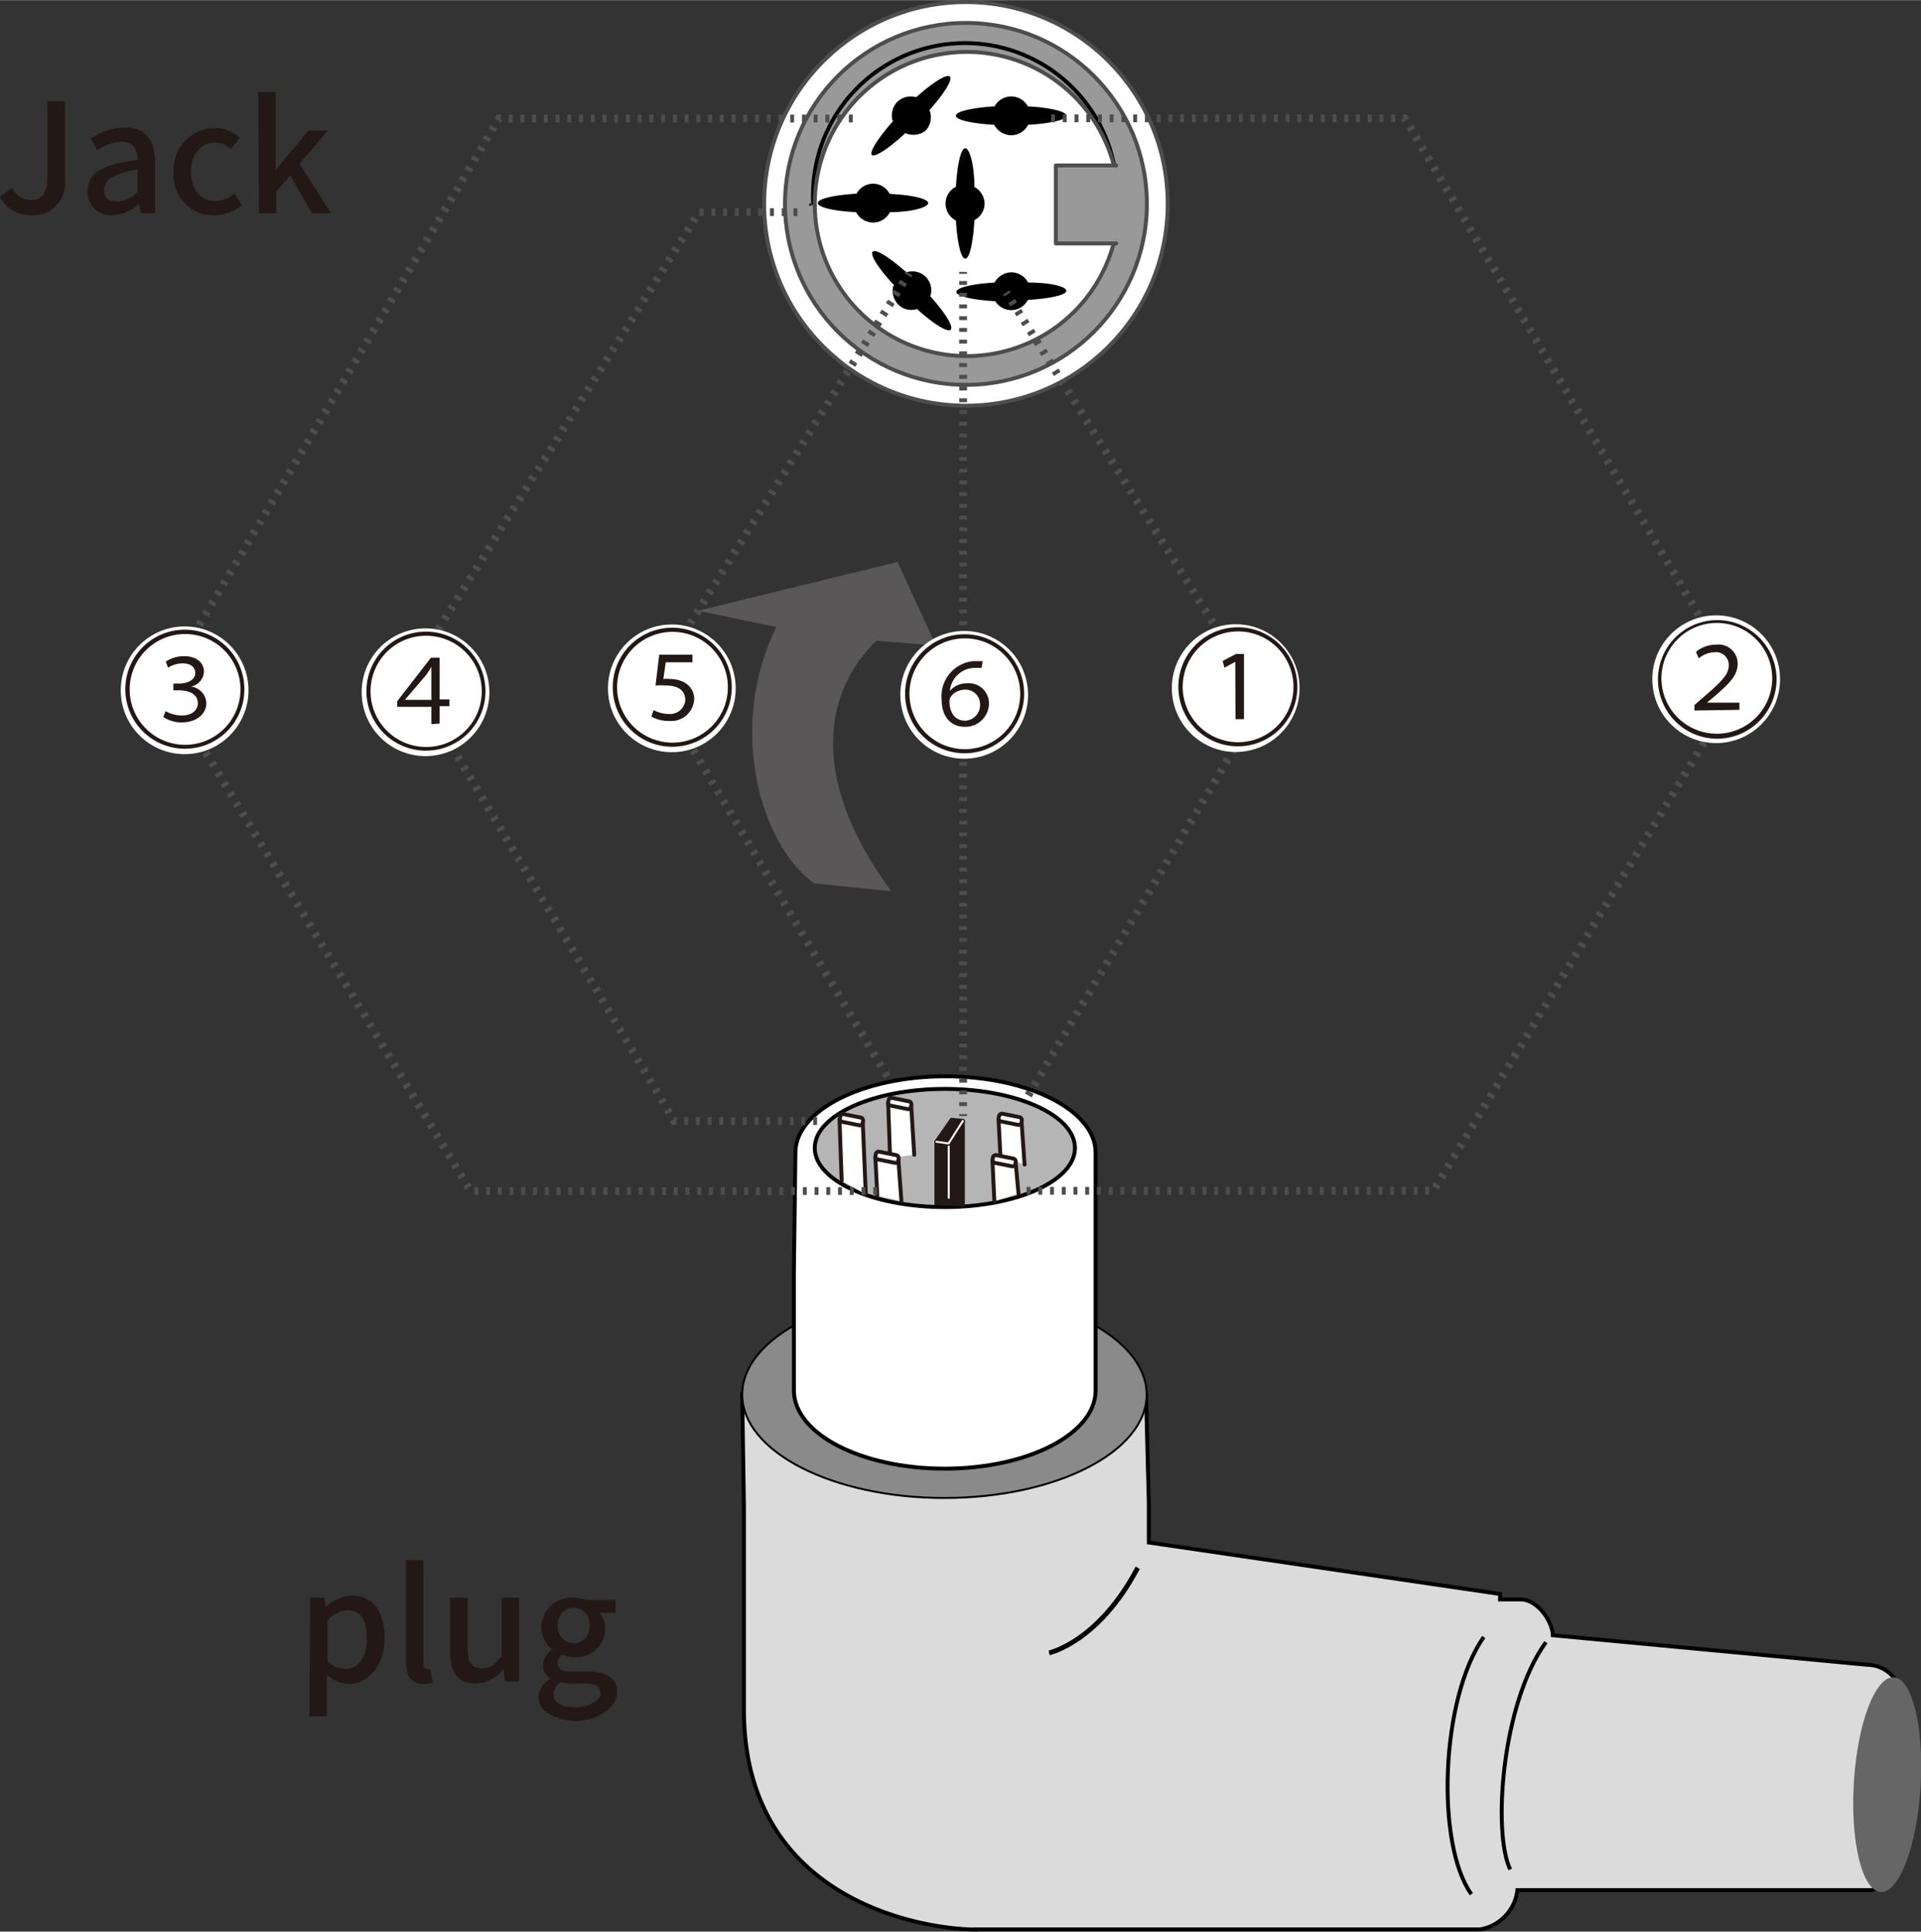 <svg id="レイヤー_1" data-name="レイヤー 1" xmlns="http://www.w3.org/2000/svg" width="31.2mm" height="31.37mm" viewBox="0 0 88.44 88.91"><rect x="0" y="0" width="88.44" height="88.91" fill="#333333" stroke="none"/><defs><style>.cls-1,.cls-2{fill:#dbdbdb;stroke:#000;}.cls-1,.cls-10,.cls-11,.cls-14,.cls-15,.cls-16,.cls-17,.cls-5,.cls-7,.cls-8,.cls-9{stroke-width:0.18px;}.cls-2{stroke-width:0.22px;}.cls-3{fill:#666;}.cls-4{fill:#8a8a8a;}.cls-16,.cls-17,.cls-18,.cls-4,.cls-5,.cls-7{stroke:#040000;}.cls-10,.cls-13,.cls-14,.cls-15,.cls-16,.cls-17,.cls-18,.cls-4,.cls-5,.cls-7,.cls-8{stroke-linecap:round;}.cls-10,.cls-11,.cls-12,.cls-13,.cls-14,.cls-15,.cls-16,.cls-17,.cls-18,.cls-4,.cls-5,.cls-7,.cls-8{stroke-linejoin:round;}.cls-12,.cls-13,.cls-18,.cls-4{stroke-width:0.09px;}.cls-14,.cls-24,.cls-5,.cls-8,.cls-9{fill:#fff;}.cls-13,.cls-16,.cls-18,.cls-19,.cls-20,.cls-23,.cls-6{fill:none;}.cls-7{fill:#b5b5b6;}.cls-10,.cls-11,.cls-8,.cls-9{stroke:#231815;}.cls-19,.cls-20,.cls-9{stroke-miterlimit:10;}.cls-10,.cls-11,.cls-12,.cls-21{fill:#231815;}.cls-12,.cls-13{stroke:#fff;}.cls-14,.cls-15,.cls-19,.cls-20,.cls-23{stroke:#4d4d4d;}.cls-15,.cls-17{fill:#999;}.cls-19,.cls-20,.cls-23{stroke-width:0.36px;}.cls-20{stroke-dasharray:0.18 0.36;}.cls-22{fill:#595757;}.cls-23{stroke-dasharray:0.18 0.36;}</style></defs><path class="cls-1" d="M45,88.81H68.35A2.08,2.08,0,0,0,70.07,87H86.34a1.7,1.7,0,0,0,1.45-1.49l-.05-7.24a1.57,1.57,0,0,0-1.55-1.64L71.7,75.27c0-.53-.6-1.58-1.43-1.65l-1,0v-.25L53.1,71l0-1.83-.13-5H34.38l.08,5.19V78.7c0,8.65,8,10.12,10.78,10.12" transform="translate(-0.21)"/><path class="cls-2" d="M34.4,78.94" transform="translate(-0.21)"/><path class="cls-2" d="M52.59,72.16c-1.8,3.43-4.08,3.92-4.08,3.92" transform="translate(-0.21)"/><path class="cls-1" d="M68.52,75.35c-2,2.85-2.21,9.55-.57,11.84" transform="translate(-0.21)"/><path class="cls-1" d="M71.38,75.59c-2.06,2.86-2.45,8.82-1.64,10.46" transform="translate(-0.21)"/><ellipse class="cls-3" cx="87.09" cy="82.14" rx="4.95" ry="1.54" transform="translate(-0.39 164.09) rotate(-86.52)"/><ellipse class="cls-4" cx="43.48" cy="64.19" rx="9.31" ry="4.76"/><path class="cls-5" d="M50.65,53.05c0-1.94-3.1-3.51-6.91-3.51s-6.91,1.57-6.91,3.51l-.07,5.5V64c0,2,3.11,3.6,6.94,3.6S50.65,66,50.65,64v-11Z" transform="translate(-0.21)"/><path class="cls-6" d="M39.93,47.94" transform="translate(-0.21)"/><ellipse class="cls-7" cx="43.5" cy="52.84" rx="5.99" ry="2.72"/><polyline class="cls-8" points="46.06 53.24 45.97 51.5 47.03 51.62 47.17 53.6"/><rect class="cls-9" x="46.18" y="51.34" width="1.07" height="0.36" rx="0.13" transform="translate(10.87 -8.2) rotate(11.37)"/><polyline class="cls-8" points="45.78 55.3 45.69 53.41 46.76 53.53 46.89 54.93"/><rect class="cls-9" x="45.9" y="53.25" width="1.07" height="0.36" rx="0.13" transform="translate(11.24 -8.11) rotate(11.37)"/><polyline class="cls-8" points="38.75 54.34 38.65 51.51 39.72 51.63 39.86 54.98"/><rect class="cls-9" x="38.87" y="51.36" width="1.07" height="0.36" rx="0.13" transform="translate(10.73 -6.76) rotate(11.37)"/><polyline class="cls-8" points="40.98 53.3 40.89 50.76 41.95 50.88 42.09 53.15"/><rect class="cls-9" x="41.1" y="50.61" width="1.07" height="0.36" rx="0.13" transform="translate(10.62 -7.21) rotate(11.37)"/><polyline class="cls-8" points="40.39 55.03 40.3 53.25 41.36 53.37 41.5 55.29"/><rect class="cls-9" x="40.51" y="53.09" width="1.07" height="0.36" rx="0.13" transform="translate(11.1 -7.05) rotate(11.37)"/><polygon class="cls-10" points="43.11 52.55 43.67 52.63 44.33 51.59 43.81 51.54 43.11 52.55"/><polyline class="cls-11" points="43.11 55.46 43.11 52.55 44.33 51.59 44.33 55.53"/><line class="cls-12" x1="43.68" y1="55.17" x2="43.68" y2="52.73"/><polyline class="cls-13" points="43.11 52.55 43.67 52.63 44.33 51.59"/><g id="CIRCLE"><circle class="cls-14" cx="44.47" cy="9.38" r="9.29"/></g><g id="CIRCLE-2" data-name="CIRCLE"><circle class="cls-15" cx="44.47" cy="9.38" r="8.33"/></g><g id="ARC"><path class="cls-16" d="M51.52,7.69A7,7,0,0,0,37.65,9.36" transform="translate(-0.21)"/></g><g id="ARC-2" data-name="ARC"><path class="cls-14" d="M51.52,7.72a7,7,0,1,0,0,3.33" transform="translate(-0.21)"/></g><polyline class="cls-15" points="51.39 11.2 48.61 11.2 48.61 7.61 51.39 7.61"/><path class="cls-17" d="M51.6,11.2" transform="translate(-0.21)"/><path class="cls-17" d="M51.6,7.61" transform="translate(-0.21)"/><g id="LINE"><line class="cls-18" x1="37.3" y1="9.4" x2="37.3" y2="9.43"/></g><path d="M39.64,8.91c-1,.06-1.78.23-1.78.43s.74.37,1.76.42a.91.91,0,0,0,.79.48.87.87,0,0,0,.77-.48c1,0,1.76-.22,1.76-.42s-.75-.37-1.77-.42a.86.86,0,0,0-.76-.47.88.88,0,0,0-.77.46" transform="translate(-0.21)"/><path d="M46,4.89c-1,.06-1.78.23-1.78.43s.74.36,1.76.42a.91.91,0,0,0,.79.48.87.87,0,0,0,.77-.48c1-.06,1.76-.22,1.76-.42s-.75-.37-1.77-.43a.87.87,0,0,0-1.53,0" transform="translate(-0.21)"/><path d="M41.34,5.55c-.68.77-1.1,1.42-1,1.57s.78-.27,1.55-1A.9.9,0,0,0,42.83,6,.89.89,0,0,0,43,5.06c.68-.76,1.08-1.4.94-1.54s-.79.27-1.55.95a.91.91,0,0,0-.87.21.92.92,0,0,0-.22.87" transform="translate(-0.21)"/><path d="M45.07,8.6c0-1-.22-1.78-.42-1.78s-.37.74-.43,1.77a.88.88,0,0,0-.48.78.9.9,0,0,0,.48.78c.06,1,.23,1.75.43,1.75s.36-.74.42-1.77a.88.88,0,0,0,.47-.76.9.9,0,0,0-.47-.77" transform="translate(-0.21)"/><path d="M46,13.81a.88.88,0,0,0,.77.46.86.86,0,0,0,.76-.47c1-.06,1.77-.22,1.77-.42S48.56,13,47.54,13a.87.87,0,0,0-.77-.47A.9.9,0,0,0,46,13c-1,.06-1.76.23-1.76.43s.75.37,1.78.43" transform="translate(-0.21)"/><path d="M41.34,13.14a.91.91,0,0,0,.22.87.86.86,0,0,0,.87.21c.76.69,1.41,1.09,1.55.95s-.26-.78-.94-1.54a.87.87,0,0,0-1.1-1.1c-.77-.68-1.41-1.09-1.55-.95s.27.79,1,1.56" transform="translate(-0.21)"/><line class="cls-19" x1="44.34" y1="51.37" x2="44.34" y2="51.28"/><line class="cls-20" x1="44.34" y1="50.91" x2="44.34" y2="12.79"/><line class="cls-19" x1="44.34" y1="12.6" x2="44.34" y2="12.51"/><path class="cls-21" d="M14.49,73.54h.65l.07.42h0a1.93,1.93,0,0,1,1.19-.52c1,0,1.52.78,1.52,2s-.79,2.08-1.66,2.08a1.62,1.62,0,0,1-1-.44l0,.66V79h-.8Zm2.61,1.88c0-.81-.25-1.3-.9-1.3a1.31,1.31,0,0,0-.91.47v1.88a1.29,1.29,0,0,0,.83.35C16.68,76.82,17.1,76.32,17.1,75.42Z" transform="translate(-0.21)"/><path class="cls-21" d="M18.9,76.49V71.81h.8v4.72c0,.22.09.3.19.3l.13,0,.11.61a1.14,1.14,0,0,1-.44.07C19.11,77.49,18.9,77.11,18.9,76.49Z" transform="translate(-0.21)"/><path class="cls-21" d="M20.93,76V73.54h.81v2.33c0,.66.19.92.64.92s.6-.17.93-.57V73.54h.8v3.85h-.66l-.06-.58h0a1.61,1.61,0,0,1-1.25.68C21.29,77.49,20.93,77,20.93,76Z" transform="translate(-0.21)"/><path class="cls-21" d="M25,78.11a1,1,0,0,1,.56-.84v0a.72.72,0,0,1-.35-.63.94.94,0,0,1,.44-.72v0a1.28,1.28,0,0,1-.52-1,1.4,1.4,0,0,1,1.5-1.38,1.81,1.81,0,0,1,.56.1h1.36v.6h-.73a1.1,1.1,0,0,1,.25.71,1.32,1.32,0,0,1-1.44,1.33,1.42,1.42,0,0,1-.54-.12.48.48,0,0,0-.21.4c0,.23.15.38.64.38h.71c.91,0,1.39.28,1.39.94s-.79,1.34-2,1.34C25.71,79.12,25,78.78,25,78.11Zm2.84-.2c0-.33-.25-.42-.72-.42h-.59a2.74,2.74,0,0,1-.51-.06.69.69,0,0,0-.33.56c0,.38.39.6,1,.6S27.88,78.26,27.88,77.91Zm-.49-3.09a.73.73,0,1,0-1.45,0,.73.73,0,1,0,1.45,0Z" transform="translate(-0.21)"/><path class="cls-21" d="M.21,9.05l.57-.41a.9.9,0,0,0,.83.56c.52,0,.78-.28.78-1V4.65H3.2V8.24A1.46,1.46,0,0,1,1.7,9.9,1.57,1.57,0,0,1,.21,9.05Z" transform="translate(-0.21)"/><path class="cls-21" d="M4.24,8.79c0-.83.7-1.25,2.3-1.43,0-.45-.17-.84-.74-.84a2.13,2.13,0,0,0-1.11.39l-.3-.54a2.89,2.89,0,0,1,1.55-.51c1,0,1.41.61,1.41,1.63V9.81H6.69l-.07-.44h0a1.93,1.93,0,0,1-1.23.53A1.06,1.06,0,0,1,4.24,8.79Zm2.3,0v-1C5.4,8,5,8.3,5,8.73s.26.54.61.54A1.36,1.36,0,0,0,6.54,8.82Z" transform="translate(-0.21)"/><path class="cls-21" d="M8.21,7.89a1.9,1.9,0,0,1,1.91-2,1.66,1.66,0,0,1,1.12.44l-.4.53a1,1,0,0,0-.68-.3C9.51,6.53,9,7.07,9,7.89s.45,1.36,1.09,1.36A1.35,1.35,0,0,0,11,8.9l.34.53a2,2,0,0,1-1.26.47A1.82,1.82,0,0,1,8.21,7.89Z" transform="translate(-0.21)"/><path class="cls-21" d="M12.1,4.23h.8V7.82h0L14.41,6h.9L14,7.53l1.45,2.28h-.88l-1-1.74-.64.74v1h-.8Z" transform="translate(-0.21)"/><path class="cls-22" d="M40.56,29.49c-2.24,2.16-3.31,6.09.68,11.53l-3.54-.36c-2.54-1.81-4-7.26-1.75-11.8l-3.6-.75,9.18-2.25,1.77,3.85Z" transform="translate(-0.21)"/><polyline class="cls-23" points="36.71 9.76 32.18 9.76 18.85 31.08 31.04 51.6 37.78 51.6"/><polyline class="cls-23" points="39.26 5.45 22.97 5.45 7.57 31.48 21.66 54.82 40.63 54.82"/><polyline class="cls-23" points="40.84 49.54 30.07 31.42 41.85 12.58"/><polyline class="cls-23" points="47.34 50.42 58.11 32.29 46.33 13.46"/><polyline class="cls-23" points="48.39 5.44 64.67 5.44 80.08 31.47 65.99 54.81 47.02 54.81"/><circle class="cls-24" cx="56.89" cy="31.67" r="2.94"/><path class="cls-21" d="M57.21,34.35a2.74,2.74,0,1,1,2.73-2.73A2.74,2.74,0,0,1,57.21,34.35Zm-2.55-2.73a2.55,2.55,0,1,0,2.55-2.56A2.55,2.55,0,0,0,54.66,31.62Zm2.42-1.16h0l-.5.27-.08-.31.61-.32h.37v3h-.39Z" transform="translate(-0.21)"/><circle class="cls-24" cx="19.59" cy="31.86" r="2.94"/><path class="cls-21" d="M19.83,34.55a2.74,2.74,0,1,1,2.73-2.74A2.74,2.74,0,0,1,19.83,34.55Zm-2.56-2.74a2.56,2.56,0,1,0,2.56-2.55A2.55,2.55,0,0,0,17.27,31.81Zm2.8,1.52v-.8H18.5v-.26l1.55-2h.4v1.92h.45v.31h-.45v.8Zm0-1.11V31.06c0-.1,0-.26,0-.37h0l-.22.35-1,1.17h1.2Z" transform="translate(-0.21)"/><circle class="cls-24" cx="30.93" cy="31.68" r="2.94"/><path class="cls-21" d="M31.17,34.37a2.74,2.74,0,1,1,2.73-2.74A2.74,2.74,0,0,1,31.17,34.37Zm-2.55-2.74a2.55,2.55,0,1,0,2.55-2.55A2.55,2.55,0,0,0,28.62,31.63Zm3.47-1.15H30.86l-.11.77a1.26,1.26,0,0,1,.3,0c.58,0,1.12.31,1.12.93a1.06,1.06,0,0,1-1.16,1,1.57,1.57,0,0,1-.81-.2l.1-.3a1.49,1.49,0,0,0,.71.18.7.7,0,0,0,.75-.63c0-.39-.24-.68-.9-.68a2.94,2.94,0,0,0-.47,0l.17-1.42h1.53Z" transform="translate(-0.21)"/><circle class="cls-24" cx="44.39" cy="31.98" r="2.94"/><path class="cls-21" d="M44.63,34.67a2.74,2.74,0,1,1,2.73-2.74A2.74,2.74,0,0,1,44.63,34.67Zm-2.55-2.74a2.55,2.55,0,1,0,2.55-2.55A2.55,2.55,0,0,0,42.08,31.93Zm3.32-1.19h-.11l-.27,0a1.17,1.17,0,0,0-1.08,1.06h0a1,1,0,0,1,.8-.35.92.92,0,0,1,1,.93,1.08,1.08,0,0,1-1.12,1.07c-.59,0-1.06-.41-1.06-1.27A1.62,1.62,0,0,1,45,30.43l.45,0Zm-.07,1.66a.67.67,0,0,0-.67-.66c-.36,0-.74.23-.74.54s.12.89.73.89A.72.72,0,0,0,45.33,32.4Z" transform="translate(-0.21)"/><circle class="cls-24" cx="79.01" cy="31.26" r="2.94"/><path class="cls-21" d="M79.25,34A2.73,2.73,0,1,1,82,31.22,2.74,2.74,0,0,1,79.25,34ZM76.7,31.22a2.55,2.55,0,1,0,2.55-2.55A2.55,2.55,0,0,0,76.7,31.22Zm1.52,1.48v-.25l.33-.29c1-.85,1.24-1.14,1.25-1.53a.59.59,0,0,0-.67-.61,1.17,1.17,0,0,0-.71.28L78.29,30a1.46,1.46,0,0,1,.92-.33.88.88,0,0,1,1,.87c0,.57-.4.94-1.21,1.63l-.21.17h1.5v.33Z" transform="translate(-0.21)"/><circle class="cls-24" cx="8.5" cy="31.77" r="2.94"/><path class="cls-21" d="M8.73,34.46a2.74,2.74,0,1,1,2.73-2.73A2.73,2.73,0,0,1,8.73,34.46ZM6.18,31.73a2.55,2.55,0,1,0,2.55-2.55A2.55,2.55,0,0,0,6.18,31.73Zm1.65,1a1.57,1.57,0,0,0,.74.2c.63,0,.75-.39.75-.56,0-.48-.51-.6-.88-.6H8.19v-.31h.26c.35,0,.75-.14.75-.49,0-.2-.14-.44-.59-.44a1.26,1.26,0,0,0-.66.2l-.11-.28a1.52,1.52,0,0,1,.84-.25c.67,0,.92.38.92.71A.74.74,0,0,1,9,31.6H9a.8.8,0,0,1,.71.76c0,.43-.36.89-1.17.89A1.52,1.52,0,0,1,7.73,33Z" transform="translate(-0.21)"/></svg>